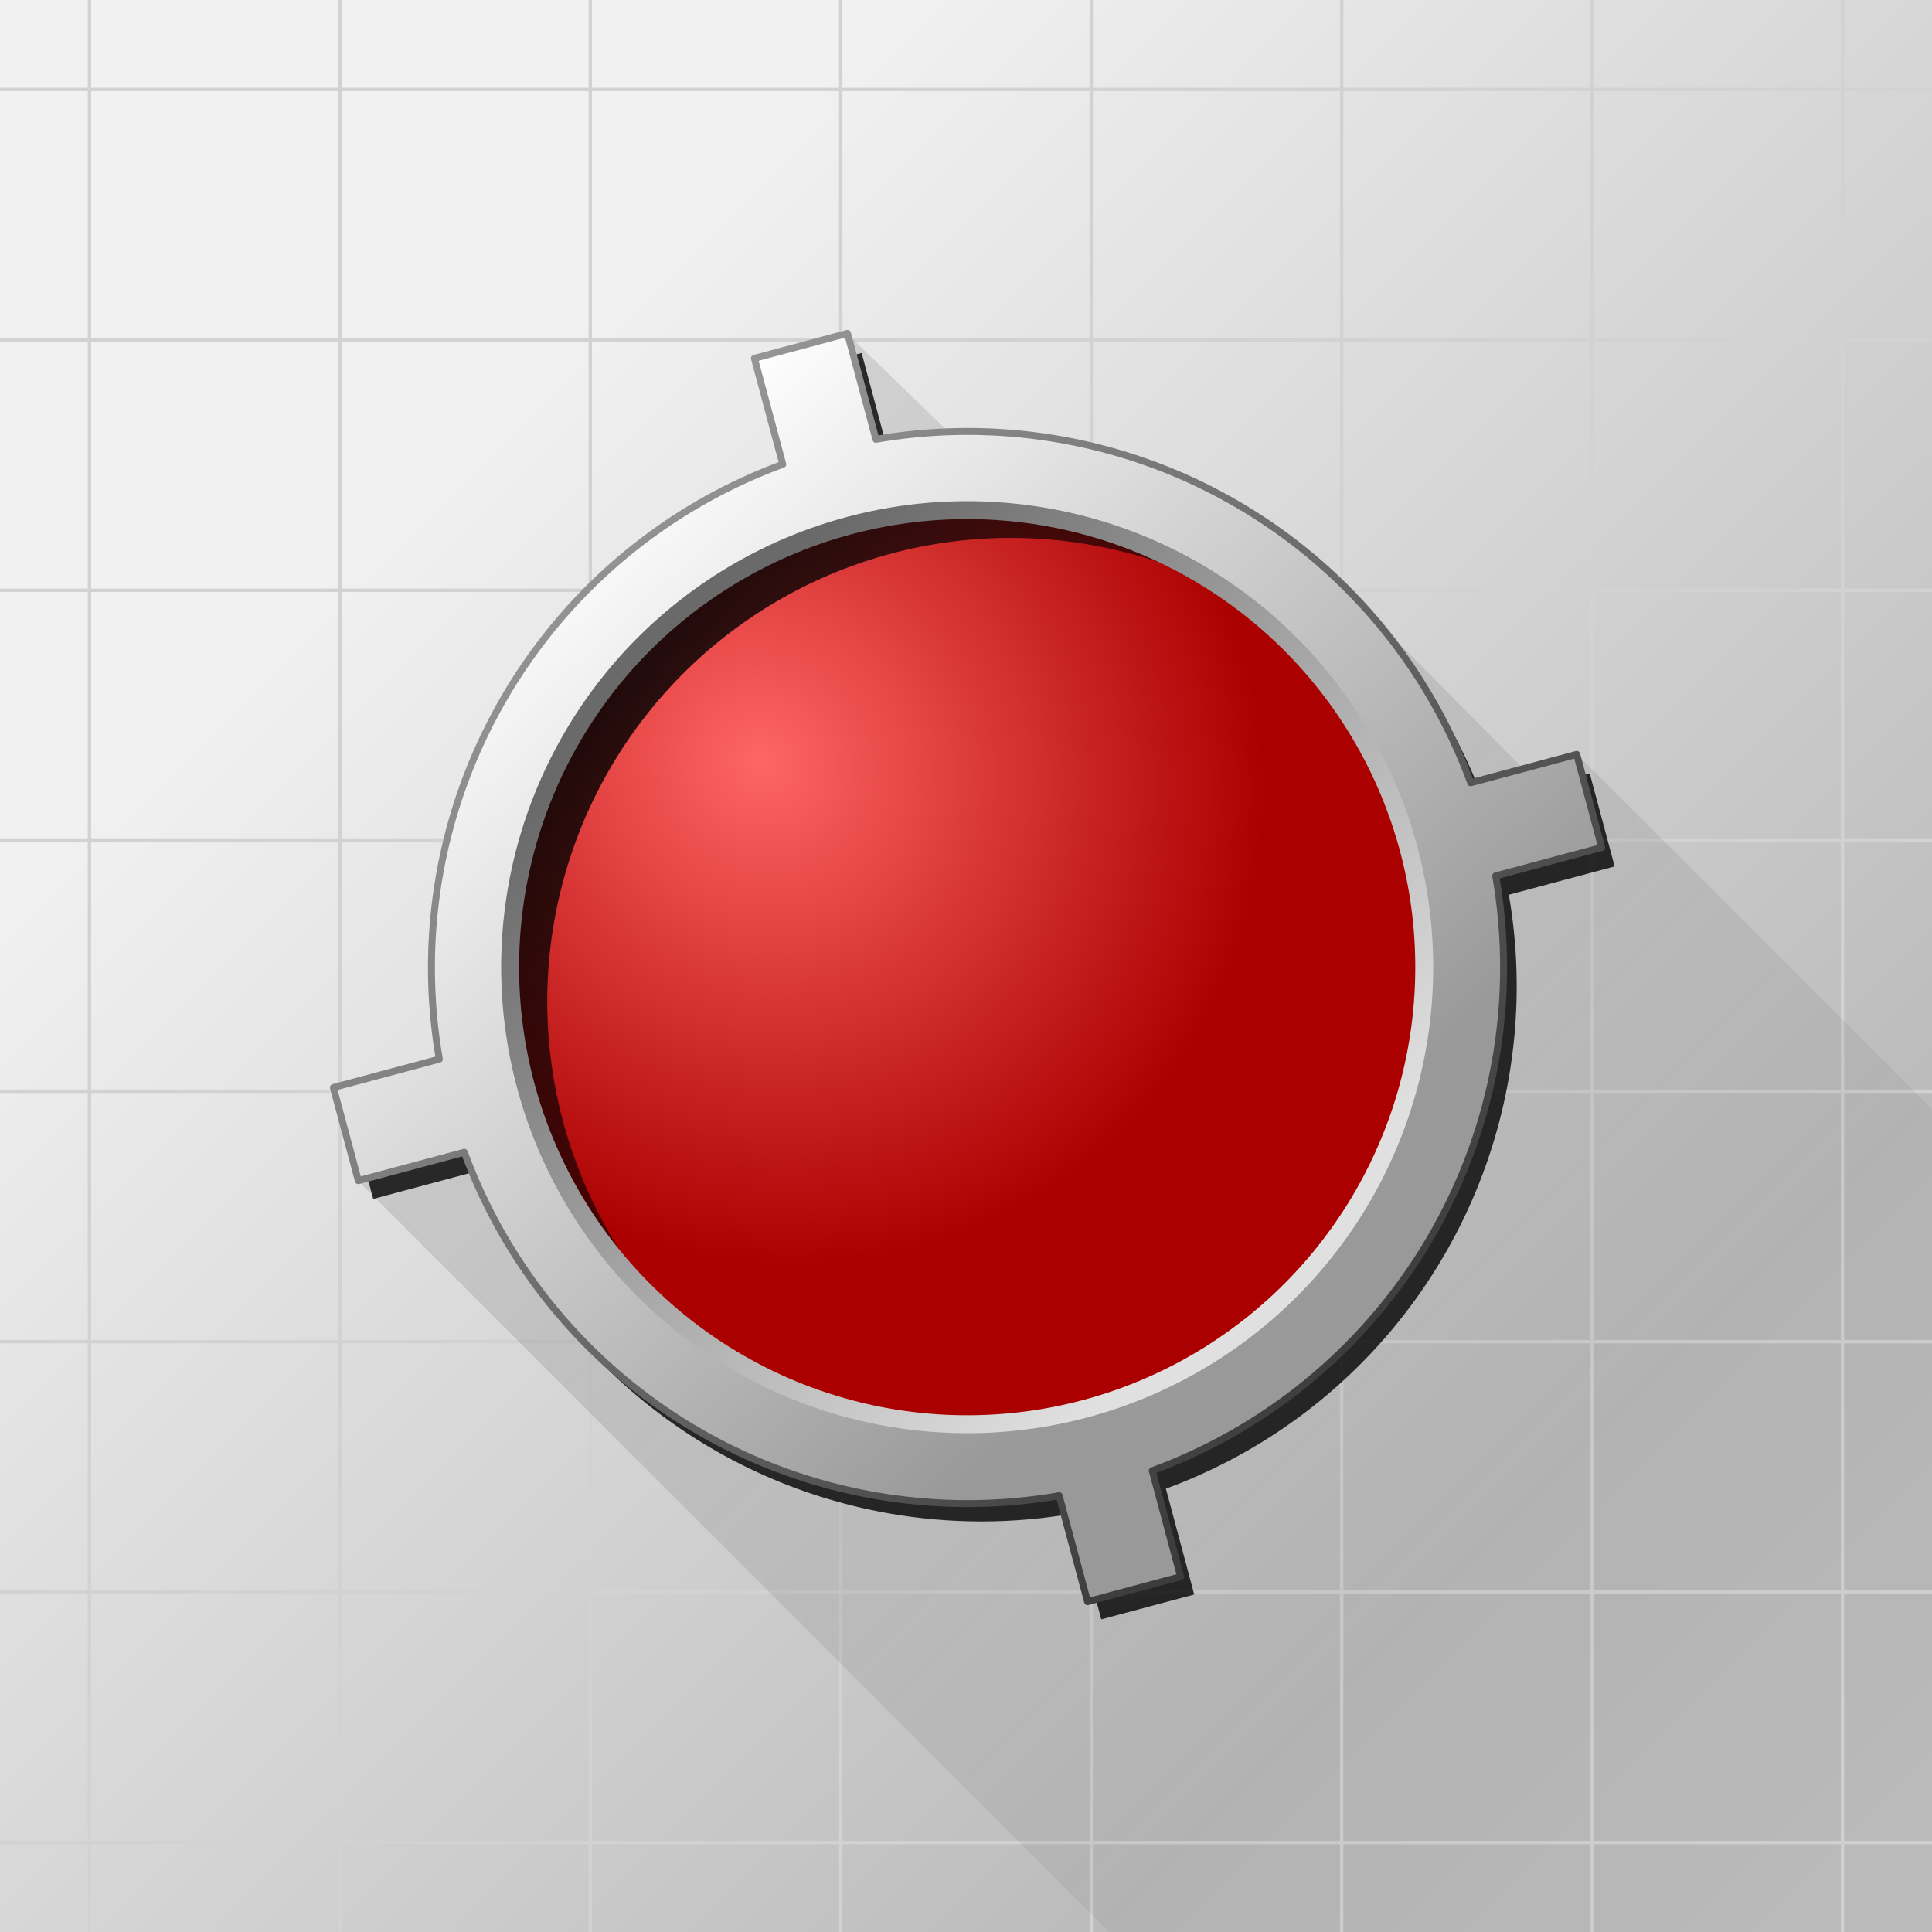 <?xml version="1.0" encoding="UTF-8" standalone="no"?>
<svg
   xmlns:osb="http://www.openswatchbook.org/uri/2009/osb"
   xmlns:dc="http://purl.org/dc/elements/1.1/"
   xmlns:cc="http://creativecommons.org/ns#"
   xmlns:rdf="http://www.w3.org/1999/02/22-rdf-syntax-ns#"
   xmlns:svg="http://www.w3.org/2000/svg"
   xmlns="http://www.w3.org/2000/svg"
   xmlns:xlink="http://www.w3.org/1999/xlink"
   xmlns:sodipodi="http://sodipodi.sourceforge.net/DTD/sodipodi-0.dtd"
   xmlns:inkscape="http://www.inkscape.org/namespaces/inkscape"
   width="108"
   height="108"
   viewBox="0 0 28.575 28.575"
   version="1.1"
   id="svg8"
   sodipodi:docname="GPSLogger_icon.svg"
   inkscape:version="1.0.1 (3bc2e813f5, 2020-09-07)"
   inkscape:export-filename="C:\Users\UTM09\Pictures\Mockup\GPSLogger\app icon\ITERAZIONE 2\GPSLogger_icon+BG+GRID.png"
   inkscape:export-xdpi="520.17889"
   inkscape:export-ydpi="520.17889">
  <defs
     id="defs2">
    <linearGradient
       inkscape:collect="always"
       id="linearGradient908">
      <stop
         style="stop-color:#f1f1f1;stop-opacity:1"
         offset="0"
         id="stop904" />
      <stop
         style="stop-color:#bbbbbb;stop-opacity:1"
         offset="1"
         id="stop906" />
    </linearGradient>
    <linearGradient
       inkscape:collect="always"
       id="linearGradient4298">
      <stop
         style="stop-color:#6a6a6a;stop-opacity:1"
         offset="0"
         id="stop4294" />
      <stop
         style="stop-color:#e0e0e0;stop-opacity:1"
         offset="1"
         id="stop4296" />
    </linearGradient>
    <linearGradient
       inkscape:collect="always"
       id="linearGradient4268">
      <stop
         style="stop-color:#343434;stop-opacity:1"
         offset="0"
         id="stop4264" />
      <stop
         style="stop-color:#9d9d9d;stop-opacity:1"
         offset="1"
         id="stop4266" />
    </linearGradient>
    <linearGradient
       inkscape:collect="always"
       id="linearGradient4132">
      <stop
         style="stop-color:#000000;stop-opacity:0.105"
         offset="0"
         id="stop4128" />
      <stop
         style="stop-color:#000000;stop-opacity:0"
         offset="1"
         id="stop4130" />
    </linearGradient>
    <linearGradient
       inkscape:collect="always"
       id="linearGradient3682">
      <stop
         style="stop-color:#000000;stop-opacity:1"
         offset="0"
         id="stop3678" />
      <stop
         style="stop-color:#000000;stop-opacity:0"
         offset="1"
         id="stop3680" />
    </linearGradient>
    <linearGradient
       inkscape:collect="always"
       id="linearGradient3644">
      <stop
         style="stop-color:#999999;stop-opacity:1"
         offset="0"
         id="stop3640" />
      <stop
         style="stop-color:#ffffff;stop-opacity:1"
         offset="1"
         id="stop3642" />
    </linearGradient>
    <linearGradient
       id="linearGradient3502"
       osb:paint="gradient">
      <stop
         style="stop-color:#b4b4b4;stop-opacity:1"
         offset="0"
         id="stop3498" />
      <stop
         style="stop-color:#ffffff;stop-opacity:1"
         offset="1"
         id="stop3500" />
    </linearGradient>
    <linearGradient
       inkscape:collect="always"
       id="linearGradient2994">
      <stop
         style="stop-color:#ff6565;stop-opacity:1"
         offset="0"
         id="stop3188" />
      <stop
         style="stop-color:#ab0000;stop-opacity:1"
         offset="1"
         id="stop3190" />
    </linearGradient>
    <linearGradient
       id="linearGradient1058"
       osb:paint="solid">
      <stop
         style="stop-color:#000000;stop-opacity:1;"
         offset="0"
         id="stop1056" />
    </linearGradient>
    <radialGradient
       inkscape:collect="always"
       xlink:href="#linearGradient2994"
       id="radialGradient3197"
       gradientUnits="userSpaceOnUse"
       cx="9.704"
       cy="11.906"
       fx="9.704"
       fy="11.906"
       r="8.81"
       gradientTransform="matrix(0.617,0.617,-0.581,0.581,12.194,-1.637)" />
    <linearGradient
       inkscape:collect="always"
       xlink:href="#linearGradient3644"
       id="linearGradient3646"
       x1="5.953"
       y1="31.75"
       x2="-6.756"
       y2="17.859"
       gradientUnits="userSpaceOnUse"
       gradientTransform="matrix(2.926,0,0,2.926,12.191,12.191)" />
    <linearGradient
       inkscape:collect="always"
       xlink:href="#linearGradient3682"
       id="linearGradient3688"
       x1="23.188"
       y1="26.533"
       x2="90.038"
       y2="80.462"
       gradientUnits="userSpaceOnUse" />
    <filter
       inkscape:collect="always"
       style="color-interpolation-filters:sRGB"
       id="filter4108"
       x="-0.098"
       width="1.195"
       y="-0.093"
       height="1.186">
      <feGaussianBlur
         inkscape:collect="always"
         stdDeviation="2.187"
         id="feGaussianBlur4110" />
    </filter>
    <linearGradient
       inkscape:collect="always"
       xlink:href="#linearGradient4132"
       id="linearGradient4134"
       x1="14.287"
       y1="14.287"
       x2="28.575"
       y2="28.575"
       gradientUnits="userSpaceOnUse" />
    <filter
       inkscape:collect="always"
       style="color-interpolation-filters:sRGB"
       id="filter4260"
       x="-0.085"
       width="1.171"
       y="-0.085"
       height="1.171">
      <feGaussianBlur
         inkscape:collect="always"
         stdDeviation="0.666"
         id="feGaussianBlur4262" />
    </filter>
    <linearGradient
       inkscape:collect="always"
       xlink:href="#linearGradient4268"
       id="linearGradient4270"
       x1="21.195"
       y1="21.35"
       x2="6.959"
       y2="7.459"
       gradientUnits="userSpaceOnUse"
       gradientTransform="scale(3.78)" />
    <linearGradient
       inkscape:collect="always"
       xlink:href="#linearGradient4298"
       id="linearGradient4292"
       gradientUnits="userSpaceOnUse"
       x1="10.212"
       y1="9.934"
       x2="18.336"
       y2="18.544"
       gradientTransform="matrix(1.029,0,0,1.029,-0.4,-0.4)" />
    <linearGradient
       inkscape:collect="always"
       xlink:href="#linearGradient908"
       id="linearGradient910"
       x1="6.615"
       y1="6.615"
       x2="22.49"
       y2="22.49"
       gradientUnits="userSpaceOnUse" />
  </defs>
  <sodipodi:namedview
     id="base"
     pagecolor="#ffffff"
     bordercolor="#666666"
     borderopacity="1.0"
     inkscape:pageopacity="0.0"
     inkscape:pageshadow="2"
     inkscape:zoom="5.6568543"
     inkscape:cx="52.056297"
     inkscape:cy="39.021073"
     inkscape:document-units="px"
     inkscape:current-layer="layer1"
     inkscape:document-rotation="0"
     showgrid="true"
     units="px"
     inkscape:window-width="1560"
     inkscape:window-height="1118"
     inkscape:window-x="94"
     inkscape:window-y="119"
     inkscape:window-maximized="0"
     showguides="true"
     inkscape:guide-bbox="true"
     inkscape:snap-object-midpoints="true"
     inkscape:snap-center="true"
     inkscape:snap-smooth-nodes="false"
     inkscape:snap-intersection-paths="true"
     inkscape:snap-bbox="false"
     inkscape:snap-grids="true">
    <inkscape:grid
       type="xygrid"
       id="grid18" />
    <sodipodi:guide
       position="5.292,14.288"
       orientation="0,-1"
       id="guide139" />
    <sodipodi:guide
       position="14.287,17.463"
       orientation="1,0"
       id="guide141" />
    <sodipodi:guide
       position="4.763,28.046"
       orientation="1,0"
       id="guide4112" />
    <sodipodi:guide
       position="0.794,23.812"
       orientation="0,-1"
       id="guide4114" />
    <sodipodi:guide
       position="23.812,26.988"
       orientation="1,0"
       id="guide4116" />
    <sodipodi:guide
       position="17.727,4.763"
       orientation="0,-1"
       id="guide4118" />
  </sodipodi:namedview>
  <g
     inkscape:label="Livello 1"
     inkscape:groupmode="layer"
     id="layer1">
    <rect
       style="fill:url(#linearGradient910);fill-opacity:1;stroke:none;stroke-width:0.529;stroke-linecap:square;stroke-linejoin:round;stroke-miterlimit:4;stroke-dasharray:none;paint-order:stroke markers fill"
       id="rect902"
       width="28.575"
       height="28.575"
       x="0"
       y="0" />
    <path
       style="fill:none;stroke:#d2d2d2;stroke-width:0.05;stroke-linecap:butt;stroke-linejoin:miter;stroke-miterlimit:4;stroke-dasharray:none;stroke-opacity:1"
       d="M 1.323,28.575 V -1.5e-7"
       id="path1042" />
    <path
       style="fill:none;stroke:#d2d2d2;stroke-width:0.05;stroke-linecap:butt;stroke-linejoin:miter;stroke-miterlimit:4;stroke-dasharray:none;stroke-opacity:1"
       d="M 27.252,28.575 V -1.5e-7"
       id="path1044" />
    <path
       style="fill:none;stroke:#d2d2d2;stroke-width:0.05;stroke-linecap:butt;stroke-linejoin:miter;stroke-miterlimit:4;stroke-dasharray:none;stroke-opacity:1"
       d="M 23.548,28.575 V -1.5e-7"
       id="path1046" />
    <path
       style="fill:none;stroke:#d2d2d2;stroke-width:0.05;stroke-linecap:butt;stroke-linejoin:miter;stroke-miterlimit:4;stroke-dasharray:none;stroke-opacity:1"
       d="M 19.844,28.575 V -1.5e-7"
       id="path1048" />
    <path
       style="fill:none;stroke:#d2d2d2;stroke-width:0.05;stroke-linecap:butt;stroke-linejoin:miter;stroke-miterlimit:4;stroke-dasharray:none;stroke-opacity:1"
       d="M 8.731,28.575 V -1.5e-7"
       id="path1050" />
    <path
       style="fill:none;stroke:#d2d2d2;stroke-width:0.05;stroke-linecap:butt;stroke-linejoin:miter;stroke-miterlimit:4;stroke-dasharray:none;stroke-opacity:1"
       d="M 5.027,28.575 V -1.5e-7"
       id="path1052" />
    <path
       style="fill:none;stroke:#d2d2d2;stroke-width:0.05;stroke-linecap:butt;stroke-linejoin:miter;stroke-miterlimit:4;stroke-dasharray:none;stroke-opacity:1"
       d="M 12.435,28.575 V -1.5e-7"
       id="path1054" />
    <path
       style="fill:none;stroke:#d2d2d2;stroke-width:0.05;stroke-linecap:butt;stroke-linejoin:miter;stroke-miterlimit:4;stroke-dasharray:none;stroke-opacity:1"
       d="M 16.14,28.575 V -1.5e-7"
       id="path1056" />
    <path
       style="fill:none;stroke:#d2d2d2;stroke-width:0.05;stroke-linecap:butt;stroke-linejoin:miter;stroke-miterlimit:4;stroke-dasharray:none;stroke-opacity:1"
       d="M 0,1.323 H 28.575"
       id="path938-4-2-0" />
    <path
       style="fill:none;stroke:#d2d2d2;stroke-width:0.05;stroke-linecap:butt;stroke-linejoin:miter;stroke-miterlimit:4;stroke-dasharray:none;stroke-opacity:1"
       d="M 0,27.252 H 28.575"
       id="path938-4-2" />
    <path
       style="fill:none;stroke:#d2d2d2;stroke-width:0.05;stroke-linecap:butt;stroke-linejoin:miter;stroke-miterlimit:4;stroke-dasharray:none;stroke-opacity:1"
       d="M 0,23.548 H 28.575"
       id="path938-4" />
    <path
       style="fill:none;stroke:#d2d2d2;stroke-width:0.05;stroke-linecap:butt;stroke-linejoin:miter;stroke-miterlimit:4;stroke-dasharray:none;stroke-opacity:1"
       d="M 0,19.844 H 28.575"
       id="path938-3" />
    <path
       style="fill:none;stroke:#d2d2d2;stroke-width:0.05;stroke-linecap:butt;stroke-linejoin:miter;stroke-miterlimit:4;stroke-dasharray:none;stroke-opacity:1"
       d="M 0,8.731 H 28.575"
       id="path938-5-3" />
    <path
       style="fill:none;stroke:#d2d2d2;stroke-width:0.05;stroke-linecap:butt;stroke-linejoin:miter;stroke-miterlimit:4;stroke-dasharray:none;stroke-opacity:1"
       d="M 0,5.027 H 28.575"
       id="path938-5-8" />
    <path
       style="fill:none;stroke:#d2d2d2;stroke-width:0.05;stroke-linecap:butt;stroke-linejoin:miter;stroke-miterlimit:4;stroke-dasharray:none;stroke-opacity:1"
       d="M 0,12.435 H 28.575"
       id="path938-5" />
    <path
       style="fill:none;stroke:#d2d2d2;stroke-width:0.05;stroke-linecap:butt;stroke-linejoin:miter;stroke-miterlimit:4;stroke-dasharray:none;stroke-opacity:1"
       d="M 0,16.14 H 28.575"
       id="path938" />
    <path
       style="fill:url(#linearGradient4134);fill-opacity:1;stroke:none;stroke-width:0.265px;stroke-linecap:butt;stroke-linejoin:miter;stroke-opacity:1"
       d="M 5.292,17.462 16.404,28.575 H 28.575 V 16.404 L 23.283,11.113 22.639,11.479 19.497,8.311 17.063,9.325 12.515,4.923 9.605,15.507 Z"
       id="path4124"
       sodipodi:nodetypes="ccccccccccc" />
    <path
       id="path4136"
       style="opacity:1;fill:#000000;fill-opacity:0.8;stroke:none;stroke-width:0.102;stroke-linecap:square;stroke-linejoin:round;stroke-miterlimit:4;stroke-dasharray:none;stroke-opacity:1;paint-order:stroke markers fill;filter:url(#filter4260)"
       d="m 12.744,5.221 -1.375,0.368 0.419,1.565 A 7.916,7.916 0 0 0 6.717,15.939 l -1.565,0.419 0.368,1.375 1.565,-0.419 a 7.916,7.916 0 0 0 8.784,5.072 l 0.419,1.565 1.375,-0.368 -0.419,-1.565 a 7.916,7.916 0 0 0 5.072,-8.784 l 1.565,-0.419 -0.368,-1.375 -1.565,0.419 A 7.916,7.916 0 0 0 13.163,6.786 Z m 1.772,2.796 a 6.568,6.568 0 0 1 6.568,6.568 6.568,6.568 0 0 1 -6.568,6.568 6.568,6.568 0 0 1 -6.568,-6.568 6.568,6.568 0 0 1 6.568,-6.568 z" />
    <circle
       style="opacity:1;fill:url(#radialGradient3197);fill-opacity:1;stroke:#000000;stroke-width:0.109;stroke-linejoin:round;stroke-miterlimit:4;stroke-dasharray:none;stroke-opacity:1;paint-order:stroke markers fill"
       id="circle3195"
       cx="14.305"
       cy="14.305"
       r="6.737" />
    <path
       id="circle3660"
       style="opacity:1;fill:url(#linearGradient3688);fill-opacity:1;stroke:none;stroke-width:0.517;stroke-linejoin:round;stroke-miterlimit:4;stroke-dasharray:none;stroke-opacity:1;paint-order:stroke markers fill;filter:url(#filter4108)"
       d="M 54,21.938 A 32.063,32.063 0 0 0 21.938,54 32.063,32.063 0 0 0 33.049,78.271 32.646,32.646 0 0 1 26.354,58.465 32.646,32.646 0 0 1 59,25.818 32.646,32.646 0 0 1 75.752,30.445 32.063,32.063 0 0 0 54,21.938 Z"
       transform="matrix(0.21,0,0,0.21,2.56,2.534)" />
    <path
       id="path3616"
       style="opacity:1;fill:url(#linearGradient3646);fill-opacity:1;stroke:url(#linearGradient4270);stroke-width:0.387;stroke-linecap:square;stroke-linejoin:round;stroke-miterlimit:4;stroke-dasharray:none;stroke-opacity:1;paint-order:stroke markers fill"
       d="M 47.301 18.607 L 42.105 20 L 43.689 25.916 A 29.919 29.919 0 0 0 24.521 59.113 L 18.607 60.699 L 20 65.895 L 25.916 64.311 A 29.919 29.919 0 0 0 59.113 83.479 L 60.699 89.393 L 65.895 88 L 64.311 82.084 A 29.919 29.919 0 0 0 83.479 48.887 L 89.393 47.301 L 88 42.105 L 82.084 43.689 A 29.919 29.919 0 0 0 48.887 24.521 L 47.301 18.607 z M 53.955 28.604 A 25.464 25.464 0 0 1 54.066 28.604 A 25.464 25.464 0 0 1 79.531 54.068 A 25.464 25.464 0 0 1 54.066 79.531 A 25.464 25.464 0 0 1 28.604 54.068 A 25.464 25.464 0 0 1 53.955 28.604 z "
       transform="scale(0.265)" />
    <circle
       style="opacity:1;fill:none;fill-opacity:1;stroke:url(#linearGradient4292);stroke-width:0.265;stroke-linejoin:round;stroke-miterlimit:4;stroke-dasharray:none;stroke-opacity:1;paint-order:stroke markers fill"
       id="circle4282"
       cx="14.305"
       cy="14.305"
       r="6.76" />
  </g>
</svg>
